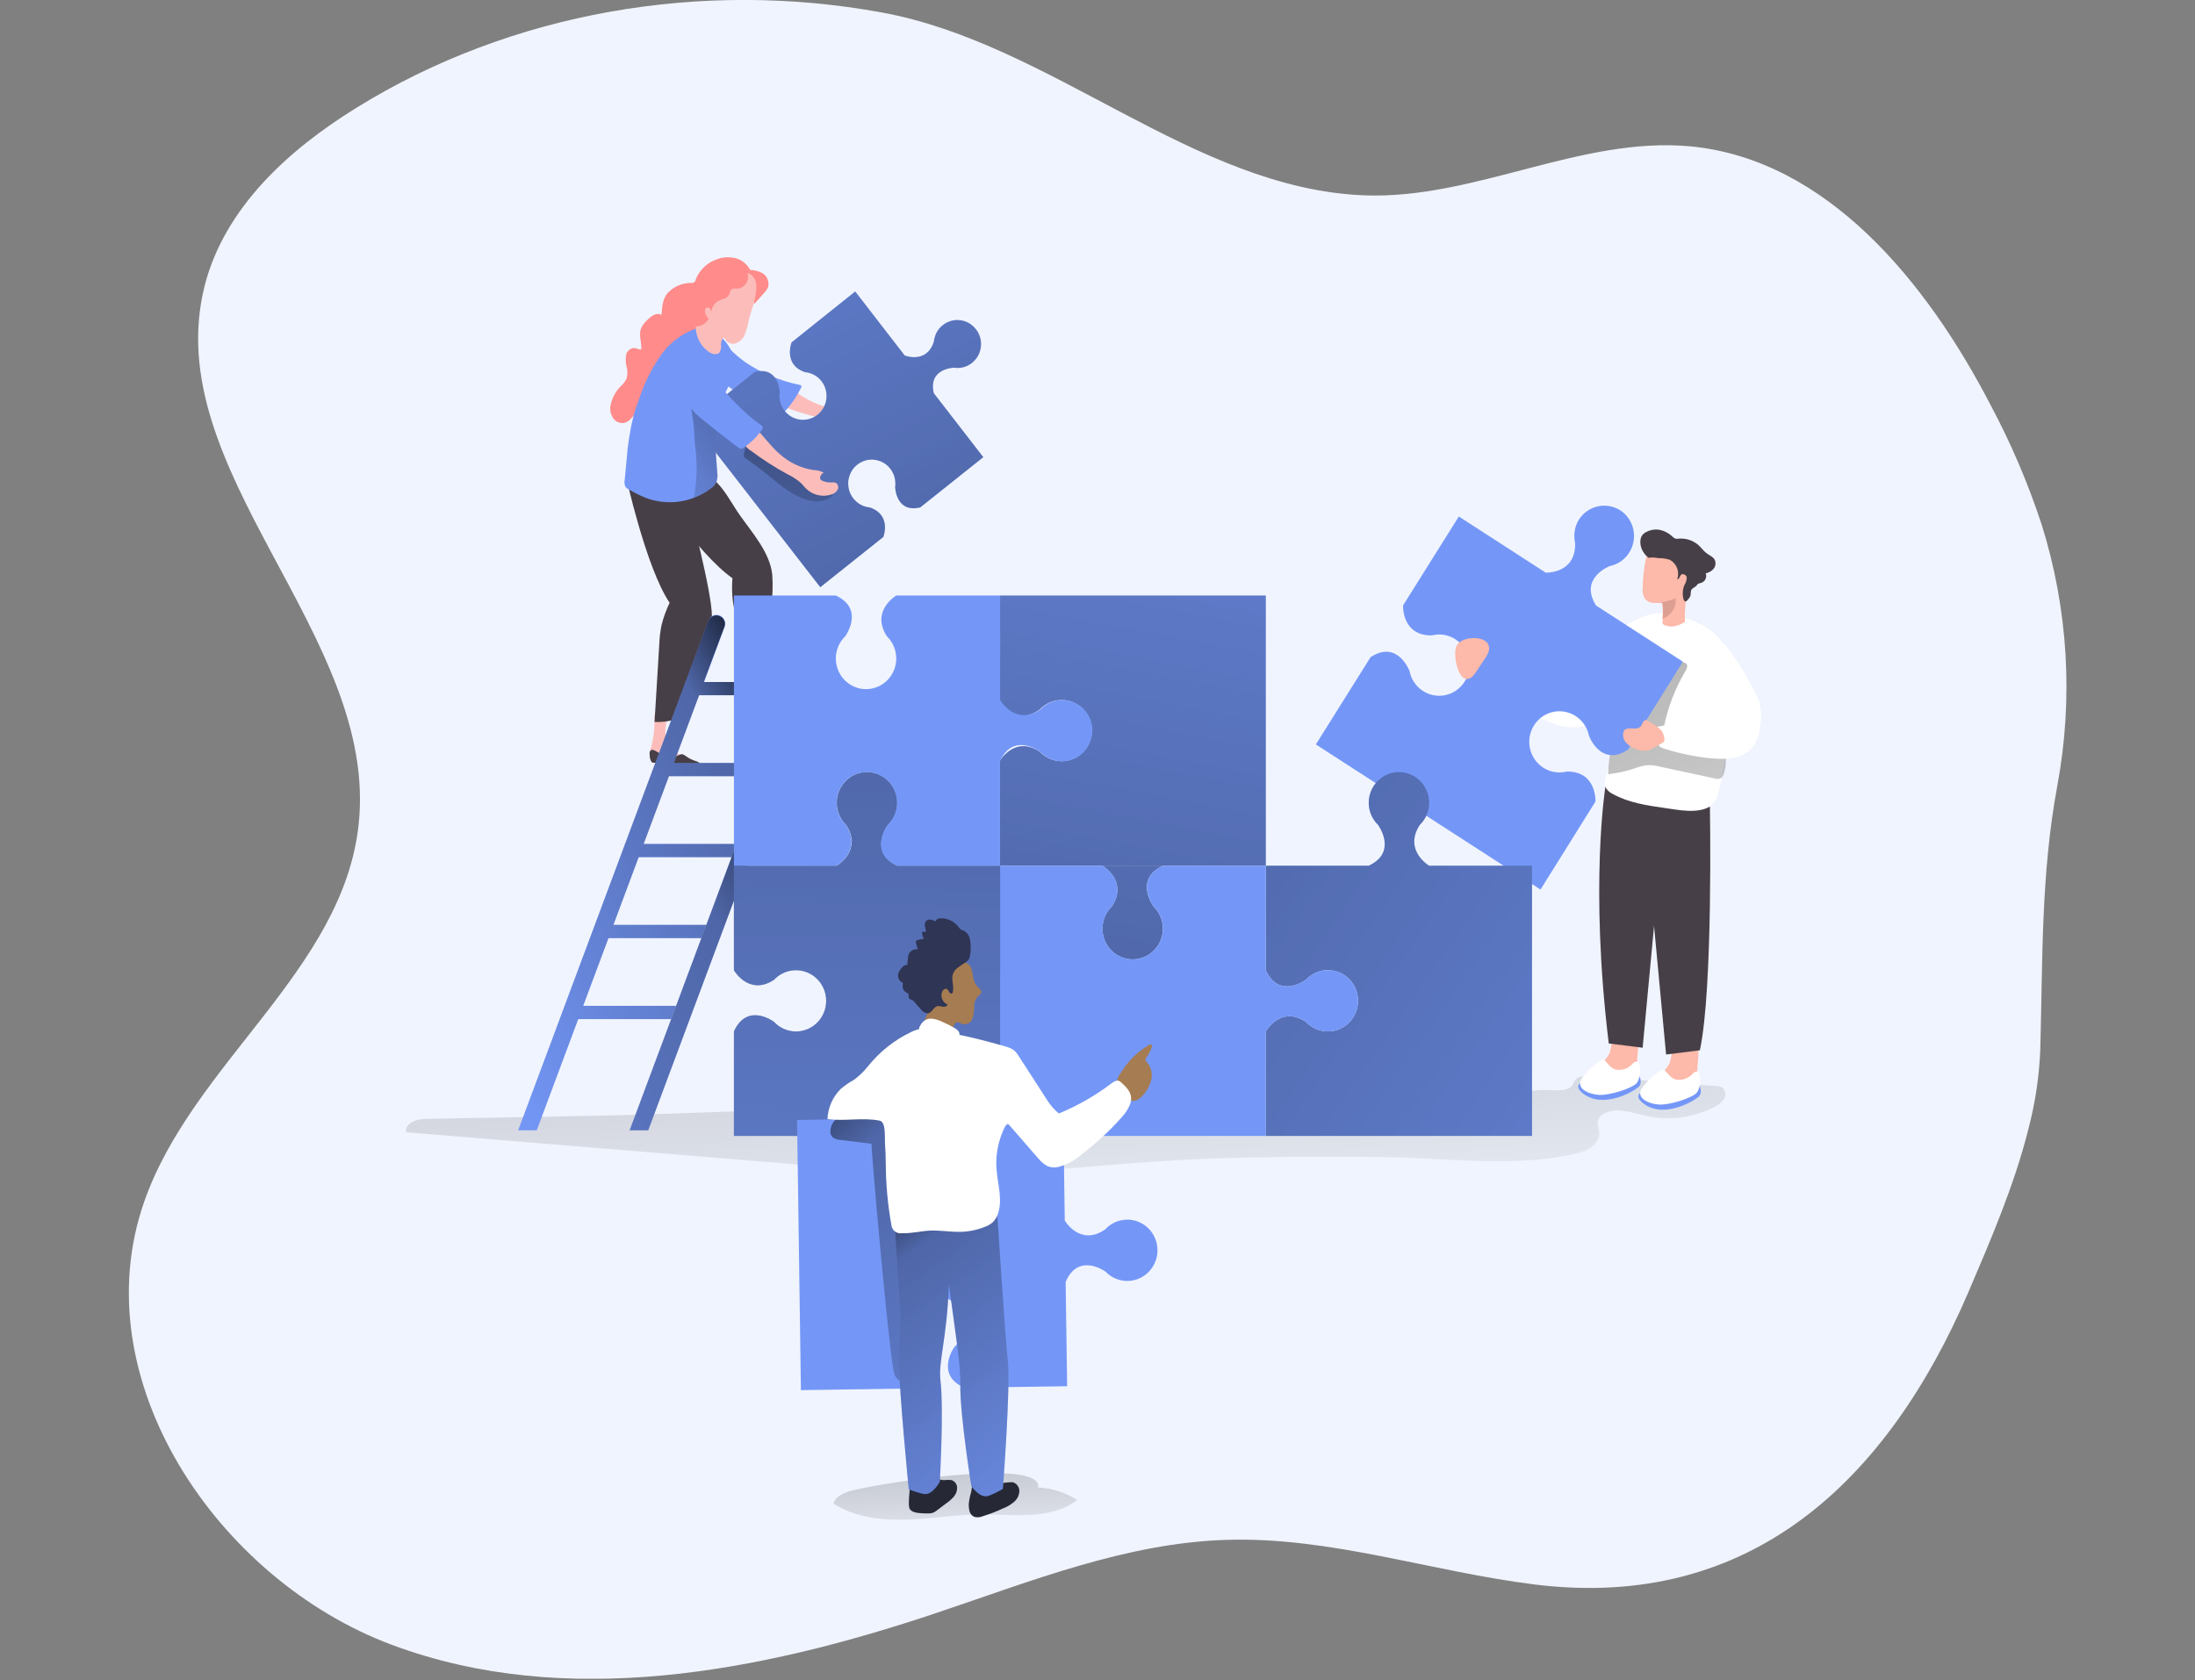 <svg viewBox="0 0 380 291" fill="none" xmlns="http://www.w3.org/2000/svg">
  <rect x="0" y="0" width="380" height="291" fill="#808080" stroke="none"/>
  <g clip-path="url(#clip0_476_496)">
    <path d="M351.128 195.624C348.69 205.376 344.462 215.109 340.758 223.788C326.684 256.563 302.935 278.976 265.751 274.395C247.829 272.181 230.289 266.073 212.244 266.663C194.98 267.204 178.545 273.805 162.147 279.305C131.676 289.54 97.938 296.093 67.8 284.824C37.661 273.554 14.227 238.885 24.949 208.15C33.291 184.161 59.373 168.068 62.086 142.784C65.657 109.922 27.339 81.574 35.424 49.505C38.861 36.003 49.926 25.951 61.648 18.702C88.578 1.991 121.687 -3.528 152.625 2.155C182.049 7.52 206.531 32.668 236.184 33.828C255.305 34.563 273.702 23.535 292.746 25.352C316.305 27.662 333.578 48.838 344.596 70.111C348.142 76.752 351.109 83.696 353.461 90.862C358.038 105.467 358.968 120.997 356.165 136.057C353.309 151.521 353.651 166.019 353.213 181.88C353.021 186.525 352.322 191.135 351.128 195.624Z" fill="#F0F4FE"/>
    <path d="M147.054 258.244C145.892 258.612 144.588 259.211 144.292 260.38C147.949 262.739 152.472 263.28 156.795 263.164C161.118 263.048 165.432 262.275 169.765 262.246C175.478 262.246 181.915 263.28 186.505 259.762C184.467 258.452 182.126 257.705 179.716 257.597C180.563 252.184 150.444 257.171 147.054 258.244Z" fill="url(#paint0_linear_476_496)"/>
    <path d="M73.646 193.768C72.103 193.768 69.971 194.56 70.351 196.078L140.75 201.877C149.035 202.563 157.329 203.24 165.651 203.24C178.221 203.24 190.733 201.674 203.274 200.939C215.082 200.253 226.908 200.301 238.726 200.359C249.667 200.417 263.122 202.418 273.749 199.509C275.349 199.074 276.958 197.769 276.853 196.097C276.806 195.324 276.406 194.522 276.701 193.806C276.872 193.456 277.144 193.166 277.482 192.975C279.662 191.612 282.443 192.676 284.957 193.236C288.958 194.119 293.137 193.58 296.793 191.709C297.478 191.42 298.062 190.928 298.469 190.298C298.663 189.98 298.733 189.6 298.666 189.232C298.599 188.864 298.4 188.534 298.107 188.307C297.811 188.158 297.485 188.082 297.155 188.085L275.606 186.384C274.81 186.259 273.996 186.331 273.235 186.596C272.387 186.973 272.435 187.978 271.749 188.394C270.635 189.061 268.102 188.703 266.826 188.781C263.56 188.964 260.294 189.148 257.018 189.312C250.499 189.628 243.966 189.895 237.421 190.114C224.09 190.569 210.692 190.839 197.332 191.081C170.907 191.516 144.473 191.748 118.058 192.782C103.251 193.343 88.453 193.439 73.646 193.768Z" fill="url(#paint1_linear_476_496)"/>
    <path d="M127.781 44.856C126.542 44.419 125.188 44.454 123.972 44.953C123.188 45.237 122.47 45.685 121.867 46.267C121.263 46.85 120.787 47.555 120.468 48.336C120.462 48.437 120.434 48.536 120.387 48.626C120.34 48.716 120.275 48.795 120.195 48.857C120.116 48.919 120.025 48.963 119.927 48.987C119.83 49.01 119.728 49.012 119.63 48.993C118.244 48.99 116.907 49.51 115.878 50.452C114.678 51.564 114.678 52.927 114.516 54.521C114.32 54.421 114.103 54.369 113.883 54.369C113.663 54.369 113.446 54.421 113.25 54.521C112.858 54.718 112.5 54.979 112.193 55.295C111.668 55.723 111.247 56.269 110.965 56.889C110.584 57.943 111.012 59.103 111.031 60.224C111.038 60.274 111.034 60.325 111.019 60.374C111.004 60.422 110.979 60.467 110.945 60.504C110.906 60.521 110.864 60.53 110.822 60.53C110.779 60.53 110.737 60.521 110.698 60.504C110.403 60.446 110.136 60.291 109.841 60.263C109.496 60.266 109.162 60.391 108.898 60.617C108.634 60.843 108.455 61.155 108.394 61.5C108.281 62.192 108.317 62.901 108.498 63.578C108.675 64.255 108.655 64.97 108.441 65.636C108.213 66.074 107.913 66.469 107.556 66.806C106.523 67.783 105.851 69.089 105.651 70.508C105.595 71.193 105.777 71.877 106.165 72.441C106.365 72.719 106.632 72.94 106.941 73.082C107.249 73.225 107.589 73.283 107.927 73.252C109.508 73.04 110.06 70.788 111.564 70.256C113.069 69.725 114.754 67.927 115.726 66.506C116.507 65.366 117.268 64.042 118.582 63.607C119.015 63.513 119.432 63.357 119.82 63.143C120.079 62.938 120.293 62.681 120.449 62.389C120.993 61.575 121.413 60.682 121.696 59.741C122.172 57.885 121.696 55.797 122.582 54.086C122.835 53.596 123.187 53.165 123.615 52.822C124.043 52.478 124.538 52.231 125.067 52.095C125.515 51.979 126.019 51.95 126.429 51.825C126.947 51.673 127.436 51.435 127.876 51.119C128.455 50.781 128.954 50.317 129.336 49.761C129.718 49.205 129.974 48.569 130.085 47.901C130.171 46.538 128.962 45.32 127.781 44.856Z" fill="#FF8B8B"/>
    <path d="M131.675 47.147C132.151 47.333 132.546 47.686 132.788 48.141C133.031 48.596 133.106 49.125 132.999 49.631C132.836 50.04 132.593 50.412 132.285 50.723L130.561 52.656L129.847 49.969C129.773 49.465 129.527 49.003 129.152 48.664C128.907 48.522 128.63 48.447 128.347 48.447C128.065 48.447 127.788 48.522 127.543 48.664C127.038 48.925 126.59 49.331 126.143 49.631C126.019 49.708 125.848 49.795 125.714 49.718C125.581 49.64 125.562 49.36 125.629 49.167C126.448 46.867 129.58 46.229 131.675 47.147Z" fill="#FF8B8B"/>
    <path d="M132.847 119.858C132.899 120.763 133.196 121.636 133.704 122.381C134.475 123.347 135.761 123.83 136.827 124.536C136.937 124.593 137.033 124.673 137.109 124.772C137.185 124.87 137.238 124.984 137.265 125.106C137.259 125.224 137.219 125.337 137.149 125.432C137.08 125.526 136.984 125.598 136.875 125.638C136.649 125.703 136.412 125.719 136.18 125.686C135.092 125.513 133.995 125.406 132.895 125.367C132.342 125.367 131.704 125.425 131.352 124.99C131.125 124.622 131.047 124.179 131.133 123.753C131.23 122.155 131.102 120.55 130.752 118.988C130.635 118.607 130.593 118.207 130.628 117.809C130.664 117.625 130.746 117.454 130.867 117.313C130.988 117.171 131.144 117.064 131.318 117.003C131.492 116.941 131.679 116.927 131.861 116.962C132.042 116.996 132.211 117.078 132.352 117.2C132.98 117.751 132.771 119.114 132.847 119.858Z" fill="#FCBDBA"/>
    <path d="M115.231 125.841C115.101 126.737 115.213 127.652 115.554 128.489C116.116 129.639 117.287 130.325 118.192 131.234C118.29 131.31 118.369 131.408 118.424 131.52C118.478 131.633 118.507 131.756 118.506 131.882C118.478 131.995 118.417 132.098 118.33 132.176C118.243 132.253 118.135 132.302 118.021 132.316C117.789 132.341 117.554 132.311 117.335 132.23C116.3 131.846 115.245 131.524 114.174 131.263C113.631 131.166 112.993 131.07 112.736 130.586C112.58 130.183 112.58 129.734 112.736 129.33C113.149 127.781 113.342 126.179 113.307 124.575C113.268 124.178 113.307 123.777 113.421 123.396C113.493 123.223 113.608 123.072 113.754 122.959C113.901 122.845 114.075 122.772 114.258 122.748C114.441 122.724 114.627 122.748 114.797 122.819C114.968 122.891 115.117 123.006 115.231 123.154C115.773 123.801 115.297 125.097 115.231 125.841Z" fill="#FCBDBA"/>
    <path d="M111.764 82.347C111.764 82.347 120.848 96.033 126.8 100.122C126.686 101.49 126.714 102.867 126.886 104.229C127.19 106.443 128.247 108.385 128.59 110.56L129.733 117.877C129.78 118.205 129.876 118.602 130.19 118.718C130.379 118.779 130.582 118.779 130.771 118.718L133.285 118.022C133.134 113.625 133.226 109.224 133.561 104.838C133.767 103.065 133.812 101.275 133.694 99.493C133.275 95.627 130.152 92.177 127.981 89.074C126.676 87.199 125.276 84.397 123.448 82.976C121.925 81.796 119.772 82.357 117.858 82.55C116.423 82.689 114.975 82.585 113.573 82.241C113.287 82.105 112.971 82.043 112.656 82.062C112.34 82.08 112.033 82.179 111.764 82.347Z" fill="#473F47"/>
    <path d="M108.308 82.26C108.308 82.26 111.84 98.372 115.925 104.384C115.332 105.622 114.863 106.917 114.526 108.25C114.3 109.341 114.17 110.451 114.135 111.565L113.316 125.019C114.582 125.087 115.85 124.923 117.059 124.536L121.706 112.677C122.593 110.788 123.116 108.744 123.248 106.655C123.248 102.615 119.439 87.866 118.992 87.122C117.992 85.45 115.792 85.189 113.945 84.648C112.558 84.25 111.247 83.616 110.069 82.773C109.488 82.405 108.965 82.048 108.308 82.26Z" fill="#473F47"/>
    <path d="M140.922 69.715C142.858 70.622 145.006 70.957 147.121 70.682C147.741 70.508 148.391 70.475 149.025 70.585C148.749 70.981 148.482 71.551 148.873 71.89C148.992 71.969 149.13 72.016 149.273 72.025C149.786 72.092 150.308 72.036 150.796 71.861C151.027 71.745 151.282 71.688 151.539 71.696C151.766 71.754 151.961 71.9 152.082 72.102C152.204 72.305 152.241 72.548 152.187 72.779C152.052 73.239 151.753 73.632 151.349 73.881C150.695 74.32 149.937 74.575 149.154 74.62C148.371 74.664 147.59 74.495 146.892 74.132C146.492 73.91 146.121 73.629 145.711 73.407C144.924 73.043 144.091 72.789 143.236 72.653C140.732 72.127 138.272 71.41 135.875 70.508C135.512 70.42 135.17 70.258 134.87 70.032C134.571 69.806 134.32 69.521 134.132 69.193C133.647 67.975 134.542 65.936 135.97 66.728C137.627 67.705 139.122 68.961 140.922 69.715Z" fill="#FCBDBA"/>
    <path d="M129.095 62.775C131.923 64.652 135.077 65.964 138.389 66.641C138.531 66.641 138.703 66.738 138.741 66.883C138.756 66.982 138.732 67.083 138.674 67.163C137.998 68.545 137.143 69.829 136.132 70.981C136.023 71.127 135.883 71.246 135.722 71.329C135.564 71.376 135.398 71.39 135.235 71.37C135.071 71.35 134.913 71.297 134.77 71.213C132.631 70.343 130.536 69.377 128.485 68.314C126.661 67.501 125.035 66.29 123.724 64.766C123.071 63.976 122.683 62.994 122.62 61.964C122.62 60.823 123.648 58.774 125.067 59.335C125.705 59.586 126.267 60.388 126.752 60.842C127.493 61.535 128.276 62.18 129.095 62.775Z" fill="#7497F7"/>
    <path d="M129.095 62.775C131.923 64.652 135.077 65.964 138.389 66.641C138.531 66.641 138.703 66.738 138.741 66.883C138.756 66.982 138.732 67.083 138.674 67.163C137.998 68.545 137.143 69.829 136.132 70.981C136.023 71.127 135.883 71.246 135.722 71.329C135.564 71.376 135.398 71.39 135.235 71.37C135.071 71.35 134.913 71.297 134.77 71.213C132.631 70.343 130.536 69.377 128.485 68.314C126.661 67.501 125.035 66.29 123.724 64.766C123.071 63.976 122.683 62.994 122.62 61.964C122.62 60.823 123.648 58.774 125.067 59.335C125.705 59.586 126.267 60.388 126.752 60.842C127.493 61.535 128.276 62.18 129.095 62.775Z" fill="url(#paint2_linear_476_496)"/>
    <path d="M168.955 57.015C169.464 57.666 169.768 58.458 169.827 59.287C169.886 60.115 169.698 60.943 169.287 61.662C168.875 62.381 168.261 62.957 167.522 63.316C166.784 63.675 165.956 63.8 165.146 63.674C165.146 63.674 160.642 63.781 161.661 68.091L170.231 79.168L159.319 87.866C155.072 88.9 154.967 84.329 154.967 84.329C155.084 83.508 154.955 82.671 154.598 81.925C154.241 81.18 153.672 80.559 152.964 80.145C152.257 79.731 151.443 79.542 150.628 79.602C149.813 79.662 149.035 79.968 148.394 80.482C147.752 80.995 147.277 81.692 147.03 82.483C146.783 83.273 146.775 84.12 147.007 84.915C147.239 85.71 147.7 86.416 148.332 86.942C148.963 87.468 149.735 87.79 150.549 87.866C154.424 89.161 152.92 92.989 152.92 92.989L142.007 101.688L119.83 73.108L130.637 64.409C134.884 63.375 134.989 67.946 134.989 67.946C134.888 68.624 134.955 69.317 135.182 69.962C135.41 70.607 135.793 71.185 136.295 71.643C136.798 72.101 137.404 72.425 138.061 72.586C138.717 72.748 139.403 72.74 140.056 72.566C140.709 72.392 141.309 72.055 141.803 71.587C142.296 71.119 142.667 70.533 142.882 69.884C143.097 69.234 143.15 68.54 143.035 67.864C142.921 67.189 142.643 66.553 142.226 66.013C141.879 65.57 141.447 65.203 140.956 64.934C140.465 64.665 139.925 64.499 139.369 64.448C135.532 63.162 137.036 59.296 137.036 59.296L148.054 50.472L156.624 61.558C156.624 61.558 160.433 63.085 161.671 59.151C161.753 58.327 162.075 57.547 162.598 56.911C163.12 56.275 163.818 55.813 164.602 55.583C165.385 55.353 166.219 55.367 166.995 55.622C167.771 55.877 168.453 56.362 168.955 57.015Z" fill="#7497F7"/>
    <path d="M168.955 57.015C169.464 57.666 169.768 58.458 169.827 59.287C169.886 60.115 169.698 60.943 169.287 61.662C168.875 62.381 168.261 62.957 167.522 63.316C166.784 63.675 165.956 63.8 165.146 63.674C165.146 63.674 160.642 63.781 161.661 68.091L170.231 79.168L159.319 87.866C155.072 88.9 154.967 84.329 154.967 84.329C155.084 83.508 154.955 82.671 154.598 81.925C154.241 81.18 153.672 80.559 152.964 80.145C152.257 79.731 151.443 79.542 150.628 79.602C149.813 79.662 149.035 79.968 148.394 80.482C147.752 80.995 147.277 81.692 147.03 82.483C146.783 83.273 146.775 84.12 147.007 84.915C147.239 85.71 147.7 86.416 148.332 86.942C148.963 87.468 149.735 87.79 150.549 87.866C154.424 89.161 152.92 92.989 152.92 92.989L142.007 101.688L119.83 73.108L130.637 64.409C134.884 63.375 134.989 67.946 134.989 67.946C134.888 68.624 134.955 69.317 135.182 69.962C135.41 70.607 135.793 71.185 136.295 71.643C136.798 72.101 137.404 72.425 138.061 72.586C138.717 72.748 139.403 72.74 140.056 72.566C140.709 72.392 141.309 72.055 141.803 71.587C142.296 71.119 142.667 70.533 142.882 69.884C143.097 69.234 143.15 68.54 143.035 67.864C142.921 67.189 142.643 66.553 142.226 66.013C141.879 65.57 141.447 65.203 140.956 64.934C140.465 64.665 139.925 64.499 139.369 64.448C135.532 63.162 137.036 59.296 137.036 59.296L148.054 50.472L156.624 61.558C156.624 61.558 160.433 63.085 161.671 59.151C161.753 58.327 162.075 57.547 162.598 56.911C163.12 56.275 163.818 55.813 164.602 55.583C165.385 55.353 166.219 55.367 166.995 55.622C167.771 55.877 168.453 56.362 168.955 57.015Z" fill="url(#paint3_linear_476_496)"/>
    <path d="M132.895 82.222C135.228 84.155 137.656 86.233 140.512 86.735C141.062 86.86 141.631 86.873 142.185 86.771C142.739 86.67 143.268 86.457 143.741 86.146C143.903 86.047 144.036 85.905 144.124 85.734C144.211 85.563 144.25 85.371 144.236 85.179C144.131 84.706 143.56 84.541 143.093 84.454C140.911 84.151 138.815 83.388 136.942 82.212C136.247 81.713 135.588 81.164 134.97 80.569L130.333 76.374C130.276 76.304 130.205 76.248 130.124 76.21C130.044 76.171 129.956 76.152 129.866 76.152C129.676 76.152 129.562 76.374 129.476 76.548C129.188 77.142 128.971 77.768 128.828 78.414C128.686 79.119 128.828 79.216 129.428 79.622C130.628 80.447 131.784 81.313 132.895 82.222Z" fill="url(#paint4_linear_476_496)"/>
    <path d="M135.047 78.684C136.66 80.117 138.642 81.056 140.76 81.391C141.39 81.399 142.011 81.548 142.579 81.826C142.188 82.125 141.769 82.637 142.065 83.034C142.159 83.144 142.281 83.227 142.417 83.275C142.892 83.481 143.406 83.573 143.922 83.546C144.176 83.507 144.437 83.526 144.683 83.604C144.783 83.663 144.87 83.741 144.94 83.834C145.009 83.927 145.06 84.034 145.089 84.147C145.118 84.26 145.125 84.378 145.11 84.493C145.094 84.609 145.056 84.721 144.998 84.822C144.749 85.231 144.353 85.526 143.893 85.643C143.145 85.883 142.348 85.914 141.584 85.734C140.82 85.553 140.118 85.168 139.551 84.619C139.217 84.29 138.941 83.913 138.599 83.594C137.943 83.02 137.213 82.542 136.427 82.174C134.169 80.956 132.004 79.566 129.952 78.017C129.628 77.831 129.345 77.58 129.119 77.279C128.893 76.978 128.73 76.635 128.638 76.268C128.505 74.954 129.924 73.243 131.085 74.422C132.438 75.814 133.533 77.409 135.047 78.684Z" fill="#FCBDBA"/>
    <path d="M108.308 84.329C108.478 84.536 108.693 84.701 108.936 84.812C109.894 85.367 110.89 85.851 111.917 86.262C114.584 87.231 117.503 87.207 120.154 86.194C121.214 85.807 122.21 85.256 123.106 84.561C123.445 84.326 123.731 84.019 123.944 83.662C124.196 83.079 124.276 82.434 124.172 81.806C123.934 78.549 123.582 75.186 124.172 72.025C124.362 70.939 124.682 69.881 125.124 68.874C125.895 67.5 126.533 66.053 127.029 64.554C127.199 63.633 127.168 62.685 126.94 61.776C126.711 60.868 126.29 60.022 125.705 59.296C124.467 57.691 122.201 56.271 120.201 56.996C117.891 57.879 115.888 59.432 114.44 61.461C112.861 63.733 111.611 66.223 110.726 68.855C110.346 69.889 109.974 70.923 109.679 71.986C109.049 74.558 108.641 77.181 108.46 79.825C108.355 80.927 108.26 82.028 108.146 83.13C108.056 83.537 108.114 83.962 108.308 84.329Z" fill="#7497F7"/>
    <path d="M120.153 86.194C121.214 85.807 122.21 85.256 123.105 84.561C123.445 84.326 123.731 84.019 123.943 83.662C124.196 83.079 124.275 82.434 124.172 81.806C123.934 78.549 123.581 75.186 124.172 72.025C123.791 71.638 123.362 71.29 122.943 70.942C121.991 70.15 120.62 68.584 119.239 68.691C119.573 70.169 119.839 71.677 120.039 73.185C120.239 74.693 120.163 76.258 120.401 77.747C120.717 80.38 120.656 83.047 120.22 85.663C120.18 85.837 120.157 86.015 120.153 86.194Z" fill="url(#paint5_linear_476_496)"/>
    <path d="M131.742 73.61C131.817 73.649 131.883 73.702 131.937 73.766C131.991 73.831 132.032 73.906 132.057 73.987C132.06 74.148 132.002 74.303 131.895 74.422C131.029 75.661 129.945 76.727 128.695 77.563C128.575 77.66 128.429 77.721 128.276 77.737C128.101 77.718 127.936 77.64 127.81 77.515C125.905 76.036 124.001 74.615 122.144 73.069C120.943 72.204 119.883 71.154 119.002 69.957C118.354 68.876 117.86 67.708 117.535 66.487C116.402 62.862 119.83 61.287 122.125 63.945C125.153 67.463 127.914 70.894 131.742 73.61Z" fill="#7497F7"/>
    <path d="M131.276 125.126C131.226 125.006 131.209 124.874 131.225 124.745C131.242 124.616 131.292 124.494 131.371 124.391C131.58 124.188 131.923 124.285 132.19 124.391C132.779 124.681 133.394 124.911 134.028 125.077C134.666 125.248 135.343 125.175 135.932 124.874C136.256 124.681 136.57 124.391 136.942 124.42C137.129 124.448 137.307 124.518 137.465 124.623C138.037 124.924 138.65 125.136 139.284 125.251C139.551 125.274 139.808 125.36 140.036 125.503C140.105 125.552 140.156 125.623 140.179 125.706C140.179 125.899 139.998 126.044 139.817 126.111C137.837 126.894 135.618 126.604 133.504 126.372C133.267 126.339 133.027 126.339 132.79 126.372C132.437 126.44 132.009 126.624 131.714 126.372C131.461 126.004 131.31 125.573 131.276 125.126Z" fill="#473F47"/>
    <path d="M112.469 130.635C112.438 130.51 112.438 130.379 112.47 130.254C112.501 130.129 112.563 130.014 112.65 129.92C112.888 129.746 113.212 129.92 113.469 130.026C114.022 130.383 114.605 130.69 115.211 130.944C115.826 131.176 116.501 131.176 117.116 130.944C117.459 130.799 117.801 130.548 118.173 130.625C118.353 130.679 118.521 130.767 118.668 130.886C119.192 131.276 119.774 131.579 120.391 131.785C120.657 131.841 120.905 131.96 121.115 132.133C121.146 132.159 121.171 132.192 121.189 132.228C121.207 132.265 121.218 132.305 121.22 132.345C121.22 132.539 121.01 132.655 120.82 132.703C118.754 133.235 116.592 132.703 114.526 132.172C114.293 132.103 114.053 132.067 113.811 132.065C113.459 132.065 113.012 132.22 112.745 131.891C112.552 131.502 112.457 131.07 112.469 130.635Z" fill="#473F47"/>
    <path d="M130.104 53.777C129.942 54.309 129.78 54.84 129.647 55.382C129.496 56.189 129.286 56.984 129.019 57.759C128.883 58.146 128.666 58.498 128.384 58.792C128.101 59.086 127.759 59.314 127.381 59.46C126.995 59.585 126.577 59.554 126.214 59.374C125.85 59.194 125.569 58.879 125.429 58.494C124.972 58.6 124.81 59.17 124.819 59.654C124.896 60.126 124.808 60.611 124.572 61.026C124.143 61.538 123.305 61.326 122.743 60.958C121.893 60.377 121.232 59.552 120.843 58.588C120.455 57.625 120.358 56.566 120.563 55.546C121.029 53.391 121.01 50.81 122.22 48.944C122.654 48.315 123.208 47.779 123.848 47.369C124.409 46.952 125.064 46.683 125.752 46.586C126.235 46.557 126.719 46.596 127.19 46.702C129.209 47.05 130.923 47.35 130.933 49.698C130.871 51.094 130.591 52.471 130.104 53.777Z" fill="#FCBDBA"/>
    <path d="M127.619 49.979C127.305 49.979 126.943 49.901 126.667 50.095C126.391 50.288 126.372 50.723 126.2 51.061C125.867 51.689 125.02 51.776 124.382 52.105C123.995 52.315 123.673 52.629 123.452 53.013C123.23 53.397 123.117 53.835 123.125 54.28C123.137 53.995 123.068 53.713 122.925 53.468C122.887 53.41 122.837 53.36 122.78 53.322C122.722 53.284 122.657 53.258 122.59 53.247C122.522 53.235 122.452 53.237 122.386 53.254C122.319 53.27 122.256 53.3 122.201 53.342C122.115 53.446 122.065 53.575 122.058 53.709C122.032 53.986 122.076 54.264 122.186 54.517C122.296 54.771 122.469 54.992 122.687 55.159C122.489 55.574 122.179 55.922 121.792 56.164C121.406 56.405 120.96 56.529 120.506 56.522C120.219 56.529 119.94 56.433 119.716 56.251C119.575 56.104 119.47 55.925 119.411 55.73C118.868 54.183 119.697 52.53 119.897 50.897C119.916 50.32 120.009 49.748 120.173 49.196C120.349 48.806 120.591 48.449 120.887 48.142C121.776 47.059 122.952 46.257 124.277 45.832C125.553 45.475 128.086 45.658 129.086 46.683C129.313 46.976 129.456 47.327 129.5 47.697C129.544 48.067 129.488 48.442 129.337 48.782C129.186 49.122 128.946 49.413 128.643 49.624C128.34 49.835 127.986 49.958 127.619 49.979Z" fill="#FF8B8B"/>
    <path d="M127.057 196.706V178.622C129.4 173.461 134.018 176.979 134.018 176.979C134.739 177.746 135.67 178.276 136.69 178.501C137.711 178.727 138.775 178.636 139.744 178.242C140.714 177.848 141.544 177.168 142.13 176.29C142.715 175.412 143.028 174.376 143.028 173.316C143.028 172.256 142.715 171.22 142.13 170.342C141.544 169.465 140.714 168.785 139.744 168.391C138.775 167.996 137.711 167.906 136.69 168.131C135.67 168.356 134.739 168.886 134.018 169.653C129.657 172.553 127.057 168.01 127.057 168.01V149.917H144.873C144.873 149.917 149.387 147.278 146.492 142.852C145.737 142.12 145.214 141.175 144.993 140.139C144.771 139.103 144.86 138.024 145.248 137.04C145.637 136.056 146.306 135.212 147.171 134.618C148.036 134.024 149.057 133.706 150.101 133.706C151.146 133.706 152.166 134.024 153.031 134.618C153.896 135.212 154.566 136.056 154.954 137.04C155.343 138.024 155.432 139.103 155.21 140.139C154.988 141.175 154.466 142.12 153.71 142.852C153.71 142.852 150.244 147.539 155.329 149.917H173.145V196.706H127.057Z" fill="url(#paint6_linear_476_496)"/>
    <path d="M92.92 195.739H89.701L122.649 107.438C122.759 107.153 122.952 106.909 123.202 106.736C123.451 106.564 123.746 106.472 124.048 106.472C124.292 106.471 124.532 106.531 124.748 106.646C124.964 106.761 125.15 106.927 125.288 107.13C125.427 107.334 125.515 107.568 125.544 107.814C125.574 108.06 125.544 108.309 125.458 108.54L92.92 195.739Z" fill="#7497F7"/>
    <path d="M112.221 195.74H109.003L142.312 106.452H145.531L112.221 195.74Z" fill="#7497F7"/>
    <path d="M137.113 120.399H120.087L120.944 118.099H137.97L137.113 120.399Z" fill="#7497F7"/>
    <path d="M131.876 134.423H114.85L115.716 132.123H132.742L131.876 134.423Z" fill="#7497F7"/>
    <path d="M126.648 148.448H109.622L110.479 146.138H127.505L126.648 148.448Z" fill="#7497F7"/>
    <path d="M121.42 162.462H104.394L105.251 160.162H122.277L121.42 162.462Z" fill="#7497F7"/>
    <path d="M116.183 176.486H99.157L100.023 174.186H117.04L116.183 176.486Z" fill="#7497F7"/>
    <path d="M121.03 120.399L116.649 132.123H132.771L131.914 134.423H115.821L111.45 146.138H127.534L126.676 148.438H110.565L106.194 160.162H122.296L121.439 162.462H105.337L100.957 174.186H117.049L116.183 176.486H100.1L92.92 195.739H89.701L122.649 107.438C122.792 107.135 123.029 106.889 123.324 106.737C123.62 106.585 123.956 106.536 124.281 106.597C124.607 106.659 124.903 106.828 125.124 107.078C125.346 107.328 125.479 107.645 125.505 107.98C125.505 108.164 125.473 108.347 125.41 108.521L121.839 118.099H137.922L137.065 120.399H121.03Z" fill="url(#paint7_linear_476_496)"/>
    <path d="M112.221 195.74H109.003L142.312 106.452H145.531L112.221 195.74Z" fill="url(#paint8_linear_476_496)"/>
    <path d="M271.902 119.394C271.426 119.803 270.856 120.082 270.245 120.206C269.684 120.23 269.125 120.128 268.607 119.906L260.685 117.229C260.086 117.702 259.686 118.388 259.566 119.149C259.446 119.909 259.614 120.688 260.037 121.327C260.814 122.191 261.824 122.803 262.941 123.086L268.379 125.068C269.633 125.663 271.003 125.967 272.388 125.959C273.773 125.95 275.139 125.629 276.387 125.019C278.006 124.468 279.786 123.782 280.567 122.236C281.348 120.689 280.777 118.64 281.005 116.833C281.306 115.685 281.519 114.515 281.643 113.334C281.643 112.319 280.824 110.792 279.634 111.005C278.606 111.188 277.92 113.005 277.377 113.769C275.847 115.918 274 117.815 271.902 119.394Z" fill="white"/>
    <path d="M259.694 116.775C259.611 116.557 259.485 116.36 259.323 116.195C259.243 116.112 259.14 116.055 259.029 116.031C258.917 116.007 258.8 116.017 258.694 116.06C258.59 116.125 258.506 116.218 258.453 116.329C258.399 116.44 258.377 116.565 258.39 116.688C258.397 116.732 258.396 116.776 258.386 116.819C258.376 116.863 258.358 116.903 258.332 116.939C258.275 116.997 258.171 116.939 258.085 116.939C257.19 116.765 256.276 116.63 255.361 116.533C255.263 116.513 255.162 116.521 255.068 116.555C254.973 116.589 254.89 116.648 254.826 116.727C254.763 116.805 254.722 116.9 254.707 117C254.692 117.1 254.704 117.203 254.742 117.297C254.842 117.605 254.993 117.892 255.19 118.147C255.657 118.921 255.828 119.935 256.571 120.438C257.025 120.707 257.553 120.819 258.075 120.757C258.599 120.757 259.113 120.631 259.637 120.66C259.983 120.735 260.344 120.695 260.665 120.544C260.785 120.453 260.881 120.333 260.942 120.194C261.004 120.056 261.03 119.903 261.018 119.752C260.962 119.274 260.796 118.817 260.532 118.418C260.237 117.896 259.961 117.335 259.694 116.775Z" fill="#FDB9A9"/>
    <path d="M281.786 177.308C278.758 176.612 279.348 180.971 278.548 182.595C278.042 183.429 277.398 184.168 276.644 184.779C275.902 185.407 275.416 186.292 275.282 187.263C275.264 187.444 275.301 187.626 275.387 187.785C275.541 187.976 275.757 188.106 275.996 188.152C277.728 188.665 279.588 188.478 281.186 187.63C281.935 187.272 282.557 186.688 282.967 185.958C283.299 185.172 283.455 184.32 283.424 183.465C283.519 181.648 284.319 177.878 281.786 177.308Z" fill="#FDB9A9"/>
    <path d="M279.1 186.297C279.1 186.297 270.473 186.674 274.13 189.418C277.786 192.163 283.243 188.752 283.776 188.123C284.309 187.495 283.871 186.422 283.871 186.422L279.1 186.297Z" fill="#7497F7"/>
    <path d="M283.395 187.505C282.633 188.471 278.577 189.737 276.777 189.602C274.977 189.467 273.368 188.636 273.549 187.447C273.73 186.258 276.891 183.523 277.491 183.532C278.091 183.542 278.558 184.944 279.758 185.233C280.294 185.324 280.844 185.273 281.355 185.087C281.867 184.901 282.323 184.586 282.681 184.17C282.788 184.025 282.94 183.92 283.113 183.873C283.285 183.826 283.469 183.839 283.633 183.909C283.884 184.483 283.994 185.11 283.952 185.737C283.911 186.363 283.72 186.97 283.395 187.505Z" fill="white"/>
    <path d="M292.194 179.028C289.166 178.313 289.756 182.682 288.956 184.296C288.45 185.133 287.806 185.875 287.052 186.49C286.31 187.114 285.824 187.996 285.69 188.964C285.674 189.148 285.711 189.332 285.795 189.496C285.952 189.684 286.166 189.813 286.404 189.863C288.136 190.372 289.994 190.185 291.594 189.341C292.341 188.976 292.962 188.39 293.375 187.659C293.705 186.876 293.861 186.027 293.832 185.175C293.927 183.339 294.727 179.579 292.194 179.028Z" fill="#FDB9A9"/>
    <path d="M289.509 187.978C289.509 187.978 280.881 188.346 284.538 191.11C288.195 193.874 293.651 190.433 294.184 189.805C294.717 189.177 294.279 188.104 294.279 188.104L289.509 187.978Z" fill="#7497F7"/>
    <path d="M293.803 189.167C293.042 190.134 288.985 191.409 287.185 191.274C285.386 191.139 283.776 190.308 283.957 189.119C284.138 187.93 287.3 185.195 287.9 185.253C288.499 185.311 288.966 186.664 290.166 186.944C290.701 187.036 291.251 186.988 291.763 186.804C292.274 186.619 292.731 186.305 293.089 185.891C293.195 185.744 293.347 185.638 293.52 185.591C293.693 185.543 293.877 185.557 294.041 185.63C294.283 186.196 294.387 186.812 294.346 187.428C294.304 188.043 294.118 188.64 293.803 189.167Z" fill="white"/>
    <path d="M284.376 139.275L288.433 182.614L294.279 181.88C296.593 171.306 296.022 139.672 296.022 139.672L284.376 139.275Z" fill="#473F47"/>
    <path d="M288.432 138.106L284.376 181.435L278.51 180.7C275.168 153.29 277.929 136.241 277.929 136.241L288.432 138.106Z" fill="#473F47"/>
    <path d="M278.463 122.439C278.387 121.646 278.177 120.854 278.101 120.042C277.91 118.409 277.939 116.757 278.187 115.132C278.462 113.398 278.978 111.712 279.72 110.125C280.386 108.753 281.624 108.192 282.976 107.477C284.127 106.849 285.372 106.421 286.662 106.211C287.569 106.127 288.483 106.179 289.375 106.365C292.137 106.897 295.765 108.298 297.65 110.55C299.069 112.203 299.231 114.581 299.279 116.775C299.336 119.8 299.279 122.825 299.088 125.85C299.088 126.285 299.041 126.72 299.003 127.165C298.849 130.53 298.348 133.87 297.508 137.13C297.35 138.148 296.807 139.064 295.994 139.681C293.832 140.957 290.537 140.252 288.204 139.923C285.109 139.478 281.938 139.014 279.196 137.487C278.627 137.24 278.166 136.789 277.901 136.221C277.764 135.506 277.854 134.765 278.158 134.105C279.11 131.012 278.368 127.755 278.368 124.594C278.368 124.024 278.434 123.444 278.434 122.864C278.463 122.729 278.463 122.584 278.463 122.439Z" fill="white"/>
    <path d="M288.175 128.035C288.909 128.498 289.719 128.826 290.566 129.001C293.089 129.746 295.679 130.142 298.183 130.934C298.354 130.968 298.512 131.048 298.641 131.166C298.743 131.327 298.79 131.517 298.774 131.708C298.786 132.452 298.676 133.193 298.45 133.902C298.377 134.255 298.176 134.569 297.888 134.781C297.522 134.916 297.121 134.916 296.755 134.781L287.318 132.751C286.643 132.576 285.949 132.492 285.252 132.5C284.427 132.598 283.617 132.802 282.843 133.109C281.396 133.579 279.906 133.903 278.396 134.076C278.476 132.247 278.696 130.428 279.053 128.634C279.192 128.104 279.39 127.591 279.643 127.107C279.948 126.629 280.306 126.187 280.71 125.792C282.233 124.178 283.29 122.158 284.833 120.544C285.643 119.694 286.652 119.153 287.366 118.244C287.652 117.877 290.128 114.716 289.889 114.378C290.366 114.977 291.546 114.378 291.975 114.996C292.242 115.383 291.975 115.905 291.727 116.301C289.903 119.402 288.63 122.805 287.966 126.353C287.776 127.175 287.49 127.465 288.175 128.035Z" fill="url(#paint9_linear_476_496)"/>
    <path d="M280.481 88.359C281.357 88.93 282.045 89.753 282.456 90.723C282.868 91.693 282.986 92.766 282.793 93.804C282.601 94.842 282.108 95.798 281.377 96.55C280.646 97.302 279.711 97.815 278.691 98.024C278.691 98.024 273.282 100.093 276.32 104.867L291.346 114.581L281.824 129.833C277.12 132.916 275.082 127.426 275.082 127.426C274.878 126.389 274.372 125.439 273.631 124.696C272.889 123.954 271.946 123.454 270.922 123.26C269.898 123.066 268.841 123.188 267.886 123.61C266.93 124.031 266.121 124.733 265.562 125.625C265.004 126.517 264.721 127.558 264.75 128.615C264.779 129.671 265.118 130.695 265.726 131.554C266.333 132.413 267.179 133.068 268.156 133.435C269.132 133.801 270.195 133.863 271.207 133.612C276.444 133.505 276.215 138.792 276.215 138.792L266.693 154.044L227.804 128.914L237.278 113.798C241.982 110.724 244.02 116.205 244.02 116.205C244.222 117.245 244.726 118.2 245.468 118.947C246.209 119.694 247.154 120.198 248.181 120.394C249.207 120.591 250.268 120.47 251.227 120.049C252.186 119.628 252.998 118.925 253.559 118.03C254.12 117.136 254.405 116.092 254.375 115.032C254.346 113.972 254.005 112.945 253.396 112.084C252.786 111.223 251.936 110.567 250.956 110.201C249.976 109.834 248.91 109.774 247.896 110.029C242.659 110.135 242.897 104.848 242.897 104.848L252.552 89.442L267.588 99.165C267.588 99.165 272.797 99.397 272.692 94.081C272.526 93.383 272.499 92.658 272.614 91.949C272.728 91.24 272.981 90.562 273.359 89.954C274.109 88.8 275.272 87.989 276.602 87.691C277.931 87.394 279.323 87.633 280.481 88.359Z" fill="#7497F7"/>
    <path d="M303.669 119.607C304.059 120.297 304.378 121.025 304.621 121.781C304.928 123.107 304.961 124.483 304.716 125.821C304.601 127.134 304.137 128.39 303.373 129.456C301.764 131.389 298.888 131.572 296.393 131.331C293.561 131.065 290.765 130.495 288.052 129.63C287.8 129.572 287.563 129.46 287.357 129.301C287.137 129.048 286.986 128.742 286.919 128.412C286.711 127.611 286.574 126.792 286.509 125.966C289.366 125.135 292.527 125.812 295.508 125.367C295.711 125.366 295.911 125.316 296.091 125.221C296.271 125.126 296.427 124.989 296.544 124.82C296.661 124.652 296.737 124.458 296.766 124.254C296.794 124.05 296.774 123.842 296.708 123.647C296.565 121.946 295.527 120.457 295.041 118.814C294.566 117.233 294.606 115.538 295.156 113.982C295.319 113.433 295.598 112.927 295.973 112.498C296.348 112.07 296.81 111.728 297.327 111.498C298.517 111.101 298.974 112.049 299.631 112.938C301.144 115.052 302.493 117.282 303.669 119.607Z" fill="white"/>
    <path d="M285.319 124.884C285.206 124.791 285.071 124.731 284.928 124.71C284.819 124.722 284.714 124.763 284.625 124.829C284.537 124.895 284.467 124.984 284.424 125.087C284.34 125.295 284.244 125.499 284.138 125.696C283.995 125.857 283.818 125.983 283.62 126.065C283.422 126.147 283.209 126.183 282.995 126.169C282.568 126.126 282.137 126.126 281.71 126.169C281.551 126.202 281.404 126.275 281.281 126.382C281.164 126.498 281.082 126.646 281.043 126.807C280.971 127.136 280.98 127.477 281.069 127.801C281.159 128.125 281.327 128.421 281.557 128.663C282.022 129.141 282.594 129.499 283.224 129.707C283.867 129.995 284.579 130.082 285.271 129.958C285.651 129.846 286.013 129.68 286.347 129.465L287.737 128.682C287.853 128.627 287.957 128.548 288.042 128.45C288.347 128.064 287.928 126.904 287.652 126.517C286.957 125.86 286.171 125.31 285.319 124.884Z" fill="#FDB9A9"/>
    <path d="M284.386 101.823C284.386 100.992 284.452 100.151 284.538 99.339C284.624 98.527 284.729 97.889 284.862 97.174C284.871 96.962 284.925 96.755 285.02 96.566C285.116 96.378 285.25 96.213 285.414 96.082C286.515 95.415 287.78 95.079 289.061 95.115C289.546 95.081 290.032 95.149 290.49 95.315C290.947 95.481 291.365 95.742 291.718 96.082C292.148 96.637 292.403 97.31 292.451 98.015C292.496 99.844 292.317 101.672 291.918 103.456C291.717 104.857 291.643 106.275 291.699 107.69C291.024 108.145 290.249 108.424 289.442 108.501C289.067 108.498 288.694 108.436 288.338 108.318C288.139 108.272 287.963 108.156 287.842 107.989C287.8 107.834 287.8 107.671 287.842 107.516C287.852 107.368 287.852 107.219 287.842 107.071C287.898 106.243 287.882 105.412 287.795 104.587C287.796 104.551 287.79 104.515 287.777 104.482C287.764 104.449 287.744 104.419 287.719 104.394C287.666 104.375 287.609 104.375 287.557 104.394H287.328C286.923 104.437 286.514 104.437 286.109 104.394C285.622 104.345 285.168 104.119 284.833 103.756C284.446 103.193 284.286 102.502 284.386 101.823Z" fill="#FDB9A9"/>
    <path d="M286.081 96.526C285.795 96.526 285.538 96.681 285.29 96.526C285.031 96.308 284.804 96.055 284.614 95.772C284.159 95.16 283.936 94.402 283.986 93.636C284.004 93.29 284.116 92.955 284.31 92.67C284.521 92.41 284.793 92.207 285.1 92.08C285.69 91.785 286.348 91.655 287.004 91.703C287.956 91.829 288.843 92.259 289.537 92.931C289.684 93.086 289.863 93.205 290.061 93.279C290.243 93.318 290.431 93.318 290.613 93.279C291.818 93.176 293.016 93.55 293.956 94.323C294.489 94.796 294.908 95.405 295.46 95.821C296.013 96.236 296.555 96.391 296.841 96.922C296.96 97.17 297.009 97.446 296.98 97.719C296.951 97.993 296.847 98.253 296.679 98.469C296.325 98.893 295.837 99.18 295.298 99.281C295.358 99.438 295.385 99.606 295.38 99.774C295.374 99.942 295.336 100.108 295.267 100.261C295.198 100.414 295.099 100.551 294.977 100.665C294.855 100.779 294.712 100.867 294.556 100.924C294.336 100.958 294.123 101.03 293.927 101.137C293.794 101.243 293.737 101.407 293.603 101.514C293.289 101.774 292.88 101.861 292.746 102.306C292.707 102.493 292.691 102.685 292.699 102.876C292.676 103.16 292.562 103.428 292.375 103.64C292.251 103.775 292.032 104.113 291.851 104.152C291.67 104.191 291.508 103.968 291.451 103.775C291.228 102.956 291.285 102.083 291.613 101.301C291.849 100.923 291.987 100.491 292.013 100.044C292.013 99.6 291.385 99.252 291.061 99.513C290.737 99.774 290.718 100.402 290.375 100.276C290.588 99.652 290.572 98.97 290.331 98.356C290.09 97.742 289.639 97.237 289.061 96.932C288.42 96.733 287.751 96.638 287.081 96.652C286.767 96.585 286.448 96.549 286.128 96.546L286.081 96.526Z" fill="#473F47"/>
    <path d="M287.328 104.413C288.274 104.23 289.199 103.952 290.09 103.582C290.17 104.344 289.989 105.11 289.578 105.753C289.167 106.395 288.551 106.874 287.833 107.11C287.904 106.283 287.904 105.452 287.833 104.626C287.832 104.554 287.805 104.485 287.757 104.432C287.704 104.413 287.647 104.413 287.595 104.432H287.376L287.328 104.413Z" fill="#DE9F93"/>
    <path d="M257.514 111.362C257.658 111.572 257.751 111.814 257.786 112.068C257.821 112.321 257.796 112.58 257.714 112.822C257.548 113.306 257.307 113.759 256.999 114.165L255.504 116.408C255.114 116.987 254.552 117.645 253.895 117.587C252.257 117.471 251.534 113.16 252.143 111.884C252.848 110.29 256.438 110 257.514 111.362Z" fill="#FDB9A9"/>
    <path d="M265.226 149.917V196.706H219.138V178.613C219.138 178.613 221.738 174.031 226.099 176.97C226.82 177.737 227.751 178.267 228.771 178.492C229.792 178.717 230.856 178.626 231.825 178.232C232.795 177.838 233.626 177.158 234.211 176.28C234.796 175.402 235.109 174.367 235.109 173.307C235.109 172.247 234.796 171.211 234.211 170.333C233.626 169.455 232.795 168.775 231.825 168.381C230.856 167.987 229.792 167.896 228.771 168.121C227.751 168.346 226.82 168.877 226.099 169.643C226.099 169.643 221.481 173.162 219.138 168V149.917H236.955C242.039 147.539 238.573 142.852 238.573 142.852C237.818 142.12 237.295 141.175 237.074 140.139C236.852 139.103 236.941 138.024 237.329 137.04C237.718 136.056 238.388 135.212 239.252 134.618C240.117 134.024 241.138 133.706 242.182 133.706C243.227 133.706 244.247 134.024 245.112 134.618C245.977 135.212 246.647 136.056 247.035 137.04C247.424 138.024 247.513 139.103 247.291 140.139C247.069 141.175 246.547 142.12 245.791 142.852C242.935 147.278 247.41 149.917 247.41 149.917H265.226Z" fill="#7497F7"/>
    <path d="M265.226 149.917V196.706H219.138V178.613C219.138 178.613 221.738 174.031 226.099 176.97C226.82 177.737 227.751 178.267 228.771 178.492C229.792 178.717 230.856 178.626 231.825 178.232C232.795 177.838 233.626 177.158 234.211 176.28C234.796 175.402 235.109 174.367 235.109 173.307C235.109 172.247 234.796 171.211 234.211 170.333C233.626 169.455 232.795 168.775 231.825 168.381C230.856 167.987 229.792 167.896 228.771 168.121C227.751 168.346 226.82 168.877 226.099 169.643C226.099 169.643 221.481 173.162 219.138 168V149.917H236.955C242.039 147.539 238.573 142.852 238.573 142.852C237.818 142.12 237.295 141.175 237.074 140.139C236.852 139.103 236.941 138.024 237.329 137.04C237.718 136.056 238.388 135.212 239.252 134.618C240.117 134.024 241.138 133.706 242.182 133.706C243.227 133.706 244.247 134.024 245.112 134.618C245.977 135.212 246.647 136.056 247.035 137.04C247.424 138.024 247.513 139.103 247.291 140.139C247.069 141.175 246.547 142.12 245.791 142.852C242.935 147.278 247.41 149.917 247.41 149.917H265.226Z" fill="url(#paint10_linear_476_496)"/>
    <path d="M189.029 126.517C189.026 127.577 188.711 128.611 188.124 129.488C187.538 130.364 186.707 131.043 185.737 131.437C184.768 131.83 183.705 131.921 182.685 131.697C181.665 131.474 180.734 130.945 180.011 130.18C175.65 127.281 173.05 131.824 173.05 131.824V149.917H219.139V103.128H173.05V121.211C175.393 126.372 180.011 122.854 180.011 122.854C180.734 122.089 181.665 121.561 182.685 121.337C183.705 121.114 184.768 121.204 185.737 121.598C186.707 121.992 187.538 122.67 188.124 123.547C188.711 124.423 189.026 125.458 189.029 126.517Z" fill="#7497F7"/>
    <path d="M192.485 156.982C191.73 157.714 191.207 158.659 190.986 159.695C190.764 160.73 190.853 161.81 191.241 162.794C191.63 163.778 192.299 164.621 193.164 165.216C194.029 165.81 195.05 166.127 196.094 166.127C197.139 166.127 198.159 165.81 199.024 165.216C199.889 164.621 200.559 163.778 200.947 162.794C201.336 161.81 201.425 160.73 201.203 159.695C200.981 158.659 200.459 157.714 199.703 156.982C199.703 156.982 196.237 152.294 201.322 149.917H190.857C190.857 149.917 195.38 152.555 192.485 156.982Z" fill="#7497F7"/>
    <path d="M173.05 103.128V121.211C175.393 126.372 180.011 122.854 180.011 122.854C180.732 122.087 181.663 121.557 182.683 121.332C183.704 121.107 184.768 121.197 185.737 121.592C186.707 121.986 187.538 122.666 188.123 123.544C188.708 124.422 189.021 125.457 189.021 126.517C189.021 127.577 188.708 128.613 188.123 129.491C187.538 130.369 186.707 131.049 185.737 131.443C184.768 131.837 183.704 131.928 182.683 131.703C181.663 131.478 180.732 130.947 180.011 130.18C175.65 127.281 173.05 131.824 173.05 131.824V149.917H190.857C190.857 149.917 195.371 152.555 192.476 156.982C191.72 157.714 191.198 158.659 190.976 159.695C190.755 160.73 190.844 161.81 191.232 162.794C191.62 163.778 192.29 164.622 193.155 165.216C194.02 165.81 195.04 166.127 196.085 166.127C197.129 166.127 198.15 165.81 199.015 165.216C199.88 164.622 200.549 163.778 200.938 162.794C201.326 161.81 201.415 160.73 201.193 159.695C200.972 158.659 200.449 157.714 199.694 156.982C199.694 156.982 196.228 152.294 201.313 149.917H219.139V103.128H173.05Z" fill="url(#paint11_linear_476_496)"/>
    <path d="M173.05 149.917V196.706H219.138V178.613C219.138 178.613 221.738 174.031 226.099 176.97C226.82 177.737 227.751 178.267 228.772 178.492C229.792 178.717 230.856 178.626 231.825 178.232C232.795 177.838 233.626 177.158 234.211 176.28C234.796 175.402 235.109 174.367 235.109 173.307C235.109 172.247 234.796 171.211 234.211 170.333C233.626 169.455 232.795 168.775 231.825 168.381C230.856 167.987 229.792 167.896 228.772 168.121C227.751 168.346 226.82 168.877 226.099 169.643C226.099 169.643 221.481 173.162 219.138 168V149.917H201.332C196.247 152.294 199.713 156.982 199.713 156.982C200.468 157.714 200.991 158.659 201.213 159.695C201.434 160.73 201.345 161.81 200.957 162.794C200.569 163.778 199.899 164.621 199.034 165.216C198.169 165.81 197.148 166.127 196.104 166.127C195.06 166.127 194.039 165.81 193.174 165.216C192.309 164.621 191.639 163.778 191.251 162.794C190.863 161.81 190.774 160.73 190.995 159.695C191.217 158.659 191.739 157.714 192.495 156.982C195.352 152.555 190.876 149.917 190.876 149.917H173.05Z" fill="#7497F7"/>
    <path d="M127.057 196.706V178.622C129.4 173.461 134.018 176.979 134.018 176.979C134.739 177.746 135.67 178.276 136.69 178.501C137.711 178.727 138.775 178.636 139.744 178.242C140.714 177.848 141.544 177.168 142.13 176.29C142.715 175.412 143.028 174.376 143.028 173.316C143.028 172.256 142.715 171.22 142.13 170.342C141.544 169.465 140.714 168.785 139.744 168.391C138.775 167.996 137.711 167.906 136.69 168.131C135.67 168.356 134.739 168.886 134.018 169.653C129.657 172.553 127.057 168.01 127.057 168.01V149.917H144.873C144.873 149.917 149.387 147.278 146.492 142.852C145.737 142.12 145.214 141.175 144.993 140.139C144.771 139.103 144.86 138.024 145.248 137.04C145.637 136.056 146.306 135.212 147.171 134.618C148.036 134.024 149.057 133.706 150.101 133.706C151.146 133.706 152.166 134.024 153.031 134.618C153.896 135.212 154.566 136.056 154.954 137.04C155.343 138.024 155.432 139.103 155.21 140.139C154.988 141.175 154.466 142.12 153.71 142.852C153.71 142.852 150.244 147.539 155.329 149.917H173.145V196.706H127.057Z" fill="#7497F7"/>
    <path d="M127.057 196.706V178.622C129.4 173.461 134.018 176.979 134.018 176.979C134.739 177.746 135.67 178.276 136.69 178.501C137.711 178.727 138.775 178.636 139.744 178.242C140.714 177.848 141.544 177.168 142.13 176.29C142.715 175.412 143.028 174.376 143.028 173.316C143.028 172.256 142.715 171.22 142.13 170.342C141.544 169.465 140.714 168.785 139.744 168.391C138.775 167.996 137.711 167.906 136.69 168.131C135.67 168.356 134.739 168.886 134.018 169.653C129.657 172.553 127.057 168.01 127.057 168.01V149.917H144.873C144.873 149.917 149.387 147.278 146.492 142.852C145.737 142.12 145.214 141.175 144.993 140.139C144.771 139.103 144.86 138.024 145.248 137.04C145.637 136.056 146.306 135.212 147.171 134.618C148.036 134.024 149.057 133.706 150.101 133.706C151.146 133.706 152.166 134.024 153.031 134.618C153.896 135.212 154.566 136.056 154.954 137.04C155.343 138.024 155.432 139.103 155.21 140.139C154.988 141.175 154.466 142.12 153.71 142.852C153.71 142.852 150.244 147.539 155.329 149.917H173.145V196.706H127.057Z" fill="url(#paint12_linear_476_496)"/>
    <path d="M189.086 126.527C189.083 127.587 188.768 128.621 188.181 129.498C187.595 130.374 186.764 131.053 185.794 131.446C184.825 131.84 183.762 131.931 182.742 131.707C181.722 131.483 180.791 130.955 180.068 130.19C180.068 130.19 175.45 126.672 173.107 131.833V149.917H155.291C150.206 147.539 153.672 142.852 153.672 142.852C154.428 142.12 154.95 141.175 155.172 140.139C155.393 139.103 155.304 138.024 154.916 137.04C154.528 136.056 153.858 135.212 152.993 134.618C152.128 134.024 151.108 133.706 150.063 133.706C149.019 133.706 147.998 134.024 147.133 134.618C146.268 135.212 145.599 136.056 145.21 137.04C144.822 138.024 144.733 139.103 144.955 140.139C145.176 141.175 145.699 142.12 146.454 142.852C149.311 147.278 144.835 149.917 144.835 149.917H127.057V103.128H144.702C149.787 105.505 146.321 110.193 146.321 110.193C145.565 110.925 145.043 111.869 144.821 112.905C144.599 113.941 144.689 115.021 145.077 116.005C145.465 116.989 146.135 117.832 147 118.426C147.865 119.02 148.885 119.338 149.93 119.338C150.974 119.338 151.995 119.02 152.86 118.426C153.725 117.832 154.394 116.989 154.783 116.005C155.171 115.021 155.26 113.941 155.038 112.905C154.817 111.869 154.294 110.925 153.539 110.193C150.682 105.766 155.158 103.128 155.158 103.128H173.145V121.221C173.145 121.221 175.745 125.802 180.106 122.864C180.829 122.099 181.76 121.571 182.78 121.347C183.8 121.123 184.863 121.214 185.833 121.608C186.802 122.001 187.633 122.68 188.219 123.557C188.806 124.433 189.121 125.468 189.124 126.527H189.086Z" fill="#7497F7"/>
    <path d="M200.379 216.433C200.396 217.494 200.099 218.535 199.526 219.423C198.953 220.311 198.132 221.004 197.167 221.413C196.202 221.822 195.139 221.928 194.114 221.717C193.089 221.507 192.151 220.989 191.419 220.231C191.419 220.231 186.753 216.781 184.486 221.971L184.744 240.054L166.927 240.315C161.804 238.015 165.204 233.279 165.204 233.279C165.945 232.537 166.451 231.586 166.656 230.55C166.861 229.513 166.756 228.438 166.354 227.462C165.951 226.487 165.271 225.656 164.399 225.077C163.528 224.498 162.506 224.196 161.464 224.212C160.423 224.227 159.41 224.558 158.555 225.163C157.701 225.768 157.044 226.618 156.67 227.605C156.296 228.592 156.221 229.67 156.456 230.7C156.69 231.73 157.223 232.665 157.986 233.385C160.947 237.764 156.472 240.47 156.472 240.47L138.655 240.731L137.989 193.942L155.634 193.691C160.757 195.991 157.357 200.727 157.357 200.727C156.615 201.469 156.11 202.42 155.905 203.456C155.7 204.493 155.805 205.568 156.207 206.543C156.61 207.519 157.29 208.35 158.161 208.929C159.033 209.508 160.055 209.81 161.097 209.794C162.138 209.779 163.151 209.448 164.006 208.843C164.86 208.238 165.517 207.388 165.891 206.401C166.265 205.414 166.34 204.336 166.105 203.306C165.871 202.276 165.338 201.341 164.575 200.62C161.614 196.242 166.089 193.536 166.089 193.536L184.077 193.275L184.334 211.368C184.334 211.368 187 215.911 191.314 212.905C191.803 212.375 192.393 211.952 193.047 211.659C193.702 211.367 194.408 211.212 195.123 211.204C196.502 211.194 197.829 211.738 198.814 212.718C199.799 213.697 200.362 215.033 200.379 216.433Z" fill="#7497F7"/>
    <path d="M144.445 194.116C143.807 194.831 143.312 196.406 144.321 197.073C144.682 197.271 145.083 197.383 145.493 197.402L150.882 198.069C150.72 198.069 153.539 230.302 154.644 237.155C154.777 237.967 155.11 238.982 155.92 239.088C156.162 239.073 156.398 239.001 156.608 238.876C156.818 238.752 156.997 238.58 157.129 238.373C157.907 237.135 158.35 235.712 158.414 234.246C159.753 223.724 160.389 213.123 160.319 202.515C160.319 200.417 160.243 198.223 159.214 196.397C158.583 195.403 157.755 194.553 156.783 193.901C155.811 193.249 154.716 192.808 153.567 192.608C150.492 191.902 146.683 191.583 144.445 194.116Z" fill="url(#paint13_linear_476_496)"/>
    <path d="M157.415 261.018V261.144C157.643 261.733 158.367 261.927 158.976 262.004C159.552 262.068 160.131 262.094 160.709 262.081C160.987 262.092 161.264 262.052 161.528 261.965C161.77 261.857 161.998 261.718 162.204 261.55L163.871 260.293C164.339 259.966 164.767 259.583 165.147 259.153C165.522 258.711 165.719 258.141 165.699 257.558C165.679 257.27 165.572 256.995 165.394 256.77C165.215 256.546 164.972 256.382 164.699 256.302C164.351 256.258 164 256.258 163.652 256.302C163.265 256.352 162.872 256.287 162.52 256.116C162.169 255.944 161.874 255.673 161.671 255.335C161.602 255.02 161.435 254.735 161.195 254.523C160.953 254.404 160.678 254.37 160.414 254.427C159.836 254.456 159.265 254.57 158.719 254.765C158.444 254.865 158.194 255.026 157.988 255.237C157.782 255.448 157.625 255.702 157.529 255.983C157.471 256.242 157.445 256.509 157.453 256.775C157.486 257.326 157.486 257.878 157.453 258.428C157.377 259.115 157.338 259.805 157.338 260.496C157.344 260.673 157.369 260.848 157.415 261.018Z" fill="#262836"/>
    <path d="M173.574 261.241C172.452 261.762 171.297 262.207 170.117 262.574C169.648 262.78 169.122 262.811 168.632 262.661C168.44 262.567 168.27 262.432 168.133 262.265C167.997 262.098 167.897 261.904 167.841 261.695C167.739 261.268 167.697 260.829 167.718 260.39C167.79 259.711 167.928 259.041 168.127 258.389C168.232 257.78 168.317 257.171 168.394 256.563C168.517 255.683 168.632 254.813 168.736 253.943L171.736 254.591C172.05 254.659 172.345 255.886 172.536 256.147C172.675 256.339 172.856 256.497 173.063 256.609C173.271 256.721 173.501 256.785 173.736 256.795C174.247 256.719 174.762 256.677 175.278 256.669C175.611 256.748 175.909 256.937 176.124 257.207C176.34 257.476 176.461 257.81 176.469 258.157C176.466 258.502 176.393 258.843 176.253 259.157C176.114 259.472 175.912 259.753 175.659 259.984C175.154 260.448 174.574 260.821 173.945 261.086L173.574 261.241Z" fill="#262836"/>
    <path d="M173.621 257.838C172.834 258.293 172.016 258.69 171.174 259.027H171.098C169.708 259.578 168.156 257.365 168.156 257.365C168.156 257.365 166.194 245.071 166.251 239.967C166.318 236.469 165.499 231.481 164.27 222.435C163.966 231.675 162.423 235.734 162.813 239.049C163.413 244.085 162.699 256.592 162.699 256.592C162.699 256.592 161.385 259.027 159.947 258.699H159.862C158.996 258.499 158.146 258.234 157.319 257.906C157.319 257.906 155.643 240.683 155.643 236.14C155.643 231.597 155.834 227.528 155.834 227.528L154.958 213.147L158.69 207.637L158.995 207.512L159.281 207.222L163.423 204.139C163.423 204.139 163.423 204.854 163.347 206.072L166.565 207.821L166.87 208.053L167.184 208.13L172.574 209.097C172.574 209.097 173.983 231.162 174.478 235.676C174.974 240.19 173.621 257.838 173.621 257.838Z" fill="#7497F7"/>
    <path d="M173.621 257.838C172.834 258.293 172.016 258.69 171.174 259.027H171.098C169.708 259.578 168.156 257.365 168.156 257.365C168.156 257.365 166.194 245.071 166.251 239.967C166.318 236.469 165.499 231.481 164.27 222.435C163.966 231.675 162.423 235.734 162.813 239.049C163.413 244.085 162.699 256.592 162.699 256.592C162.699 256.592 161.385 259.027 159.947 258.699H159.862C158.996 258.499 158.146 258.234 157.319 257.906C157.319 257.906 155.643 240.683 155.643 236.14C155.643 231.597 155.834 227.528 155.834 227.528L154.958 213.147L158.69 207.637L158.995 207.512L159.281 207.222L163.423 204.139C163.423 204.139 163.423 204.854 163.347 206.072L166.565 207.821L166.87 208.053L167.184 208.13L172.574 209.097C172.574 209.097 173.983 231.162 174.478 235.676C174.974 240.19 173.621 257.838 173.621 257.838Z" fill="url(#paint14_linear_476_496)"/>
    <path d="M198.989 180.923C199.056 180.874 199.136 180.847 199.218 180.845C199.437 180.845 199.446 181.203 199.37 181.416C199.171 182.009 198.882 182.566 198.513 183.068C198.394 183.194 198.323 183.358 198.313 183.532C198.313 183.706 198.465 183.832 198.58 183.958C198.93 184.37 199.179 184.861 199.307 185.391C199.434 185.92 199.436 186.472 199.313 187.002C199.049 188.061 198.506 189.026 197.742 189.795C197.558 190.033 197.329 190.231 197.069 190.379C196.81 190.527 196.523 190.621 196.228 190.656C195.199 190.656 193.914 189.37 193.504 188.481C193.355 188.037 193.322 187.561 193.409 187.1C193.496 186.639 193.699 186.209 193.999 185.852C195.214 183.798 196.934 182.1 198.989 180.923Z" fill="#A67C52"/>
    <path d="M169.156 170.774C169.489 171.122 170.003 171.48 169.86 171.934C169.784 172.176 169.527 172.321 169.337 172.495C168.867 173.001 168.613 173.675 168.632 174.37C168.652 175.061 168.555 175.751 168.346 176.409C168.227 176.735 168.001 177.009 167.706 177.185C167.411 177.361 167.066 177.428 166.727 177.376C166.337 177.269 165.947 176.921 165.566 177.086C165.185 177.25 165.185 177.569 165.032 177.84C164.824 178.173 164.529 178.44 164.178 178.611C163.828 178.782 163.438 178.849 163.052 178.806C162.288 178.69 161.552 178.431 160.881 178.043C160.596 177.927 160.348 177.733 160.166 177.482C160.056 177.237 160.029 176.961 160.09 176.699C160.326 175.912 160.711 175.18 161.223 174.544C162.045 173.259 162.539 171.788 162.661 170.262C162.738 169.199 162.661 168.029 163.337 167.208C164.29 166.087 166.451 166.096 167.584 166.918C168.718 167.739 168.108 169.682 169.156 170.774Z" fill="#A67C52"/>
    <path d="M167.803 165.961C167.67 166.226 167.47 166.45 167.222 166.609C166.718 166.908 166.27 167.256 165.813 167.575C165.352 167.883 165.028 168.362 164.908 168.909C164.708 169.875 165.242 170.977 164.908 171.953C164.785 172.156 164.47 172.031 164.347 171.837C164.223 171.644 164.147 171.403 163.956 171.287C163.623 171.093 163.223 171.422 163.08 171.78C162.933 172.195 162.949 172.653 163.127 173.057C163.304 173.46 163.629 173.778 164.032 173.944C163.985 174.254 163.594 174.379 163.28 174.341C162.97 174.254 162.649 174.212 162.328 174.215C161.614 174.35 161.376 175.385 160.633 175.491C160.387 175.474 160.148 175.4 159.935 175.275C159.722 175.149 159.54 174.975 159.404 174.766L158.538 173.8C158.398 173.611 158.246 173.434 158.081 173.268C157.881 173.113 157.557 173.104 157.395 172.92C157.233 172.736 157.395 172.301 157.224 172.069C157.143 171.983 157.041 171.92 156.929 171.886C156.679 171.758 156.481 171.547 156.367 171.288C156.252 171.03 156.229 170.739 156.3 170.465C156.323 170.396 156.323 170.321 156.3 170.252C156.3 170.156 156.167 170.117 156.072 170.069C155.809 169.896 155.615 169.633 155.526 169.329C155.437 169.024 155.458 168.697 155.586 168.406C155.731 168.073 155.938 167.771 156.195 167.517C156.286 167.375 156.415 167.262 156.567 167.192C156.719 167.122 156.887 167.097 157.052 167.121L157.195 165.855C157.192 165.64 157.235 165.428 157.323 165.232C157.41 165.037 157.539 164.864 157.7 164.725C157.861 164.586 158.051 164.486 158.255 164.43C158.459 164.375 158.673 164.366 158.881 164.405L158.595 163.361C158.543 163.228 158.543 163.079 158.595 162.946C158.674 162.853 158.781 162.792 158.9 162.772C159.232 162.675 159.574 162.617 159.919 162.598C159.795 162.305 159.699 162 159.633 161.689C159.611 161.644 159.603 161.594 159.61 161.544C159.616 161.495 159.637 161.448 159.67 161.411C159.703 161.374 159.746 161.347 159.793 161.335C159.841 161.322 159.891 161.324 159.938 161.341C160.064 161.36 160.192 161.36 160.319 161.341C160.319 161.341 160.128 160.452 160.119 160.375C160.061 160.095 160.112 159.804 160.261 159.563C160.366 159.442 160.498 159.35 160.646 159.295C160.794 159.239 160.953 159.221 161.109 159.244C161.418 159.299 161.715 159.411 161.985 159.572C161.985 159.234 162.395 159.06 162.728 159.031C163.369 158.995 164.01 159.123 164.589 159.406C165.169 159.688 165.668 160.114 166.042 160.645C166.103 160.739 166.173 160.826 166.251 160.906C166.403 161.005 166.571 161.076 166.746 161.119C167.016 161.24 167.257 161.421 167.449 161.649C167.642 161.876 167.782 162.144 167.86 162.433C168.003 163.008 168.061 163.601 168.032 164.192C168.053 164.647 168.012 165.103 167.908 165.545C167.889 165.688 167.854 165.827 167.803 165.961Z" fill="#2F3554"/>
    <path d="M163.071 176.921C163.864 177.259 164.633 177.649 165.375 178.091C165.604 178.216 165.802 178.391 165.956 178.603C166.038 178.72 166.088 178.856 166.102 178.999C166.115 179.141 166.091 179.285 166.032 179.415C165.832 179.773 165.356 179.647 164.994 179.512C163.316 178.934 161.545 178.684 159.776 178.777C159.658 178.797 159.536 178.783 159.425 178.737C159.314 178.691 159.218 178.614 159.147 178.516C159.106 178.398 159.091 178.271 159.102 178.146C159.114 178.021 159.152 177.9 159.214 177.791C160.119 175.945 161.595 176.245 163.071 176.921Z" fill="white"/>
    <path d="M195.666 191.168C195.322 192.036 194.814 192.827 194.171 193.497C193.552 194.203 192.914 194.879 192.266 195.537C190.702 197.072 189.052 198.514 187.324 199.857C186.151 200.909 184.752 201.67 183.239 202.08C182.626 202.226 181.983 202.185 181.392 201.964C180.911 201.72 180.476 201.393 180.106 200.997C179.668 200.553 174.583 194.609 174.498 194.609C174.209 194.766 173.986 195.023 173.869 195.334C173.135 196.878 172.68 198.545 172.527 200.253C172.465 201.015 172.465 201.782 172.527 202.544C172.727 205.144 173.622 207.821 172.736 210.276C172.559 210.795 172.266 211.265 171.879 211.648C171.506 211.979 171.077 212.238 170.613 212.412C169.792 212.753 168.936 213 168.061 213.147C167.561 213.24 167.055 213.295 166.547 213.311C164.642 213.388 162.833 213.021 160.966 213.108C159.386 213.195 157.815 213.61 156.205 213.552C155.978 213.597 155.744 213.592 155.52 213.536C155.295 213.48 155.085 213.376 154.904 213.23C154.723 213.084 154.575 212.899 154.471 212.69C154.367 212.48 154.309 212.25 154.301 212.016C153.684 208.574 153.366 205.085 153.349 201.587C153.349 200.369 153.282 199.142 153.206 197.924C153.139 196.89 153.415 194.261 152.254 194.058C149.302 193.478 146.235 194.212 143.255 193.787C143.338 191.808 144.166 189.936 145.569 188.558C146.257 187.969 147.004 187.454 147.797 187.022C148.71 186.358 149.531 185.571 150.235 184.683C152.26 182.145 154.825 180.106 157.738 178.719C158.202 178.488 158.691 178.313 159.195 178.197H159.319C159.392 178.189 159.465 178.189 159.538 178.197C160.175 178.143 160.817 178.182 161.443 178.313C165.691 179.029 169.895 179.997 174.031 181.213C174.577 181.337 175.094 181.567 175.555 181.889C175.876 182.184 176.152 182.526 176.374 182.904C177.535 184.683 178.669 186.48 179.84 188.259C180.849 189.786 181.839 191.699 183.325 192.821C186.559 191.486 189.611 189.739 192.409 187.621C192.8 187.321 193.304 186.993 193.752 187.195C193.901 187.263 194.034 187.362 194.142 187.485C195.237 188.452 196.199 189.515 195.666 191.168Z" fill="white"/>
  </g>
  <defs>
    <linearGradient id="paint0_linear_476_496" x1="164.032" y1="233.009" x2="166.063" y2="271.463" gradientUnits="userSpaceOnUse">
      <stop offset="0.01"/>
      <stop offset="0.08" stop-opacity="0.69"/>
      <stop offset="0.21" stop-opacity="0.32"/>
      <stop offset="1" stop-opacity="0"/>
    </linearGradient>
    <linearGradient id="paint1_linear_476_496" x1="178.278" y1="89.094" x2="186.792" y2="226.614" gradientUnits="userSpaceOnUse">
      <stop offset="0.01"/>
      <stop offset="0.08" stop-opacity="0.69"/>
      <stop offset="0.21" stop-opacity="0.32"/>
      <stop offset="1" stop-opacity="0"/>
    </linearGradient>
    <linearGradient id="paint2_linear_476_496" x1="102.965" y1="67.657" x2="124.802" y2="72.645" gradientUnits="userSpaceOnUse">
      <stop offset="0.01"/>
      <stop offset="0.08" stop-opacity="0.69"/>
      <stop offset="0.21" stop-opacity="0.32"/>
      <stop offset="1" stop-opacity="0"/>
    </linearGradient>
    <linearGradient id="paint3_linear_476_496" x1="179.471" y1="136.541" x2="94.909" y2="-32.61" gradientUnits="userSpaceOnUse">
      <stop offset="0.01"/>
      <stop offset="0.08" stop-opacity="0.69"/>
      <stop offset="0.21" stop-opacity="0.32"/>
      <stop offset="1" stop-opacity="0"/>
    </linearGradient>
    <linearGradient id="paint4_linear_476_496" x1="132.818" y1="63.462" x2="141.637" y2="106.072" gradientUnits="userSpaceOnUse">
      <stop offset="0.01"/>
      <stop offset="0.08" stop-opacity="0.69"/>
      <stop offset="0.21" stop-opacity="0.32"/>
      <stop offset="1" stop-opacity="0"/>
    </linearGradient>
    <linearGradient id="paint5_linear_476_496" x1="133.189" y1="67.302" x2="106.942" y2="87.764" gradientUnits="userSpaceOnUse">
      <stop offset="0.01"/>
      <stop offset="0.08" stop-opacity="0.69"/>
      <stop offset="0.21" stop-opacity="0.32"/>
      <stop offset="1" stop-opacity="0"/>
    </linearGradient>
    <linearGradient id="paint6_linear_476_496" x1="150.673" y1="100.682" x2="149.191" y2="273.399" gradientUnits="userSpaceOnUse">
      <stop offset="0.01"/>
      <stop offset="0.08" stop-opacity="0.69"/>
      <stop offset="0.21" stop-opacity="0.32"/>
      <stop offset="1" stop-opacity="0"/>
    </linearGradient>
    <linearGradient id="paint7_linear_476_496" x1="144.655" y1="129.929" x2="74.815" y2="169.393" gradientUnits="userSpaceOnUse">
      <stop offset="0.01"/>
      <stop offset="0.08" stop-opacity="0.69"/>
      <stop offset="0.21" stop-opacity="0.32"/>
      <stop offset="1" stop-opacity="0"/>
    </linearGradient>
    <linearGradient id="paint8_linear_476_496" x1="146.978" y1="139.623" x2="24.546" y2="208.799" gradientUnits="userSpaceOnUse">
      <stop offset="0.01"/>
      <stop offset="0.08" stop-opacity="0.69"/>
      <stop offset="0.21" stop-opacity="0.32"/>
      <stop offset="1" stop-opacity="0"/>
    </linearGradient>
    <linearGradient id="paint9_linear_476_496" x1="262.627" y1="70.778" x2="326.343" y2="218.155" gradientUnits="userSpaceOnUse">
      <stop offset="0.01"/>
      <stop offset="0.08" stop-opacity="0.69"/>
      <stop offset="0.21" stop-opacity="0.32"/>
      <stop offset="1" stop-opacity="0"/>
    </linearGradient>
    <linearGradient id="paint10_linear_476_496" x1="150.272" y1="107.409" x2="378.492" y2="265.044" gradientUnits="userSpaceOnUse">
      <stop offset="0.01"/>
      <stop offset="0.08" stop-opacity="0.69"/>
      <stop offset="0.21" stop-opacity="0.32"/>
      <stop offset="1" stop-opacity="0"/>
    </linearGradient>
    <linearGradient id="paint11_linear_476_496" x1="178.64" y1="221.778" x2="222.516" y2="-10.658" gradientUnits="userSpaceOnUse">
      <stop offset="0.01"/>
      <stop offset="0.08" stop-opacity="0.69"/>
      <stop offset="0.21" stop-opacity="0.32"/>
      <stop offset="1" stop-opacity="0"/>
    </linearGradient>
    <linearGradient id="paint12_linear_476_496" x1="152.548" y1="62.669" x2="145.917" y2="350.04" gradientUnits="userSpaceOnUse">
      <stop offset="0.01"/>
      <stop offset="0.08" stop-opacity="0.69"/>
      <stop offset="0.21" stop-opacity="0.32"/>
      <stop offset="1" stop-opacity="0"/>
    </linearGradient>
    <linearGradient id="paint13_linear_476_496" x1="126.829" y1="183.871" x2="211.562" y2="274.597" gradientUnits="userSpaceOnUse">
      <stop offset="0.01"/>
      <stop offset="0.08" stop-opacity="0.69"/>
      <stop offset="0.21" stop-opacity="0.32"/>
      <stop offset="1" stop-opacity="0"/>
    </linearGradient>
    <linearGradient id="paint14_linear_476_496" x1="144.702" y1="204.747" x2="193.393" y2="271.902" gradientUnits="userSpaceOnUse">
      <stop offset="0.01"/>
      <stop offset="0.08" stop-opacity="0.69"/>
      <stop offset="0.21" stop-opacity="0.32"/>
      <stop offset="1" stop-opacity="0"/>
    </linearGradient>
    <clipPath id="clip0_476_496">
      <rect width="380" height="290.7" fill="white"/>
    </clipPath>
  </defs>
</svg>
